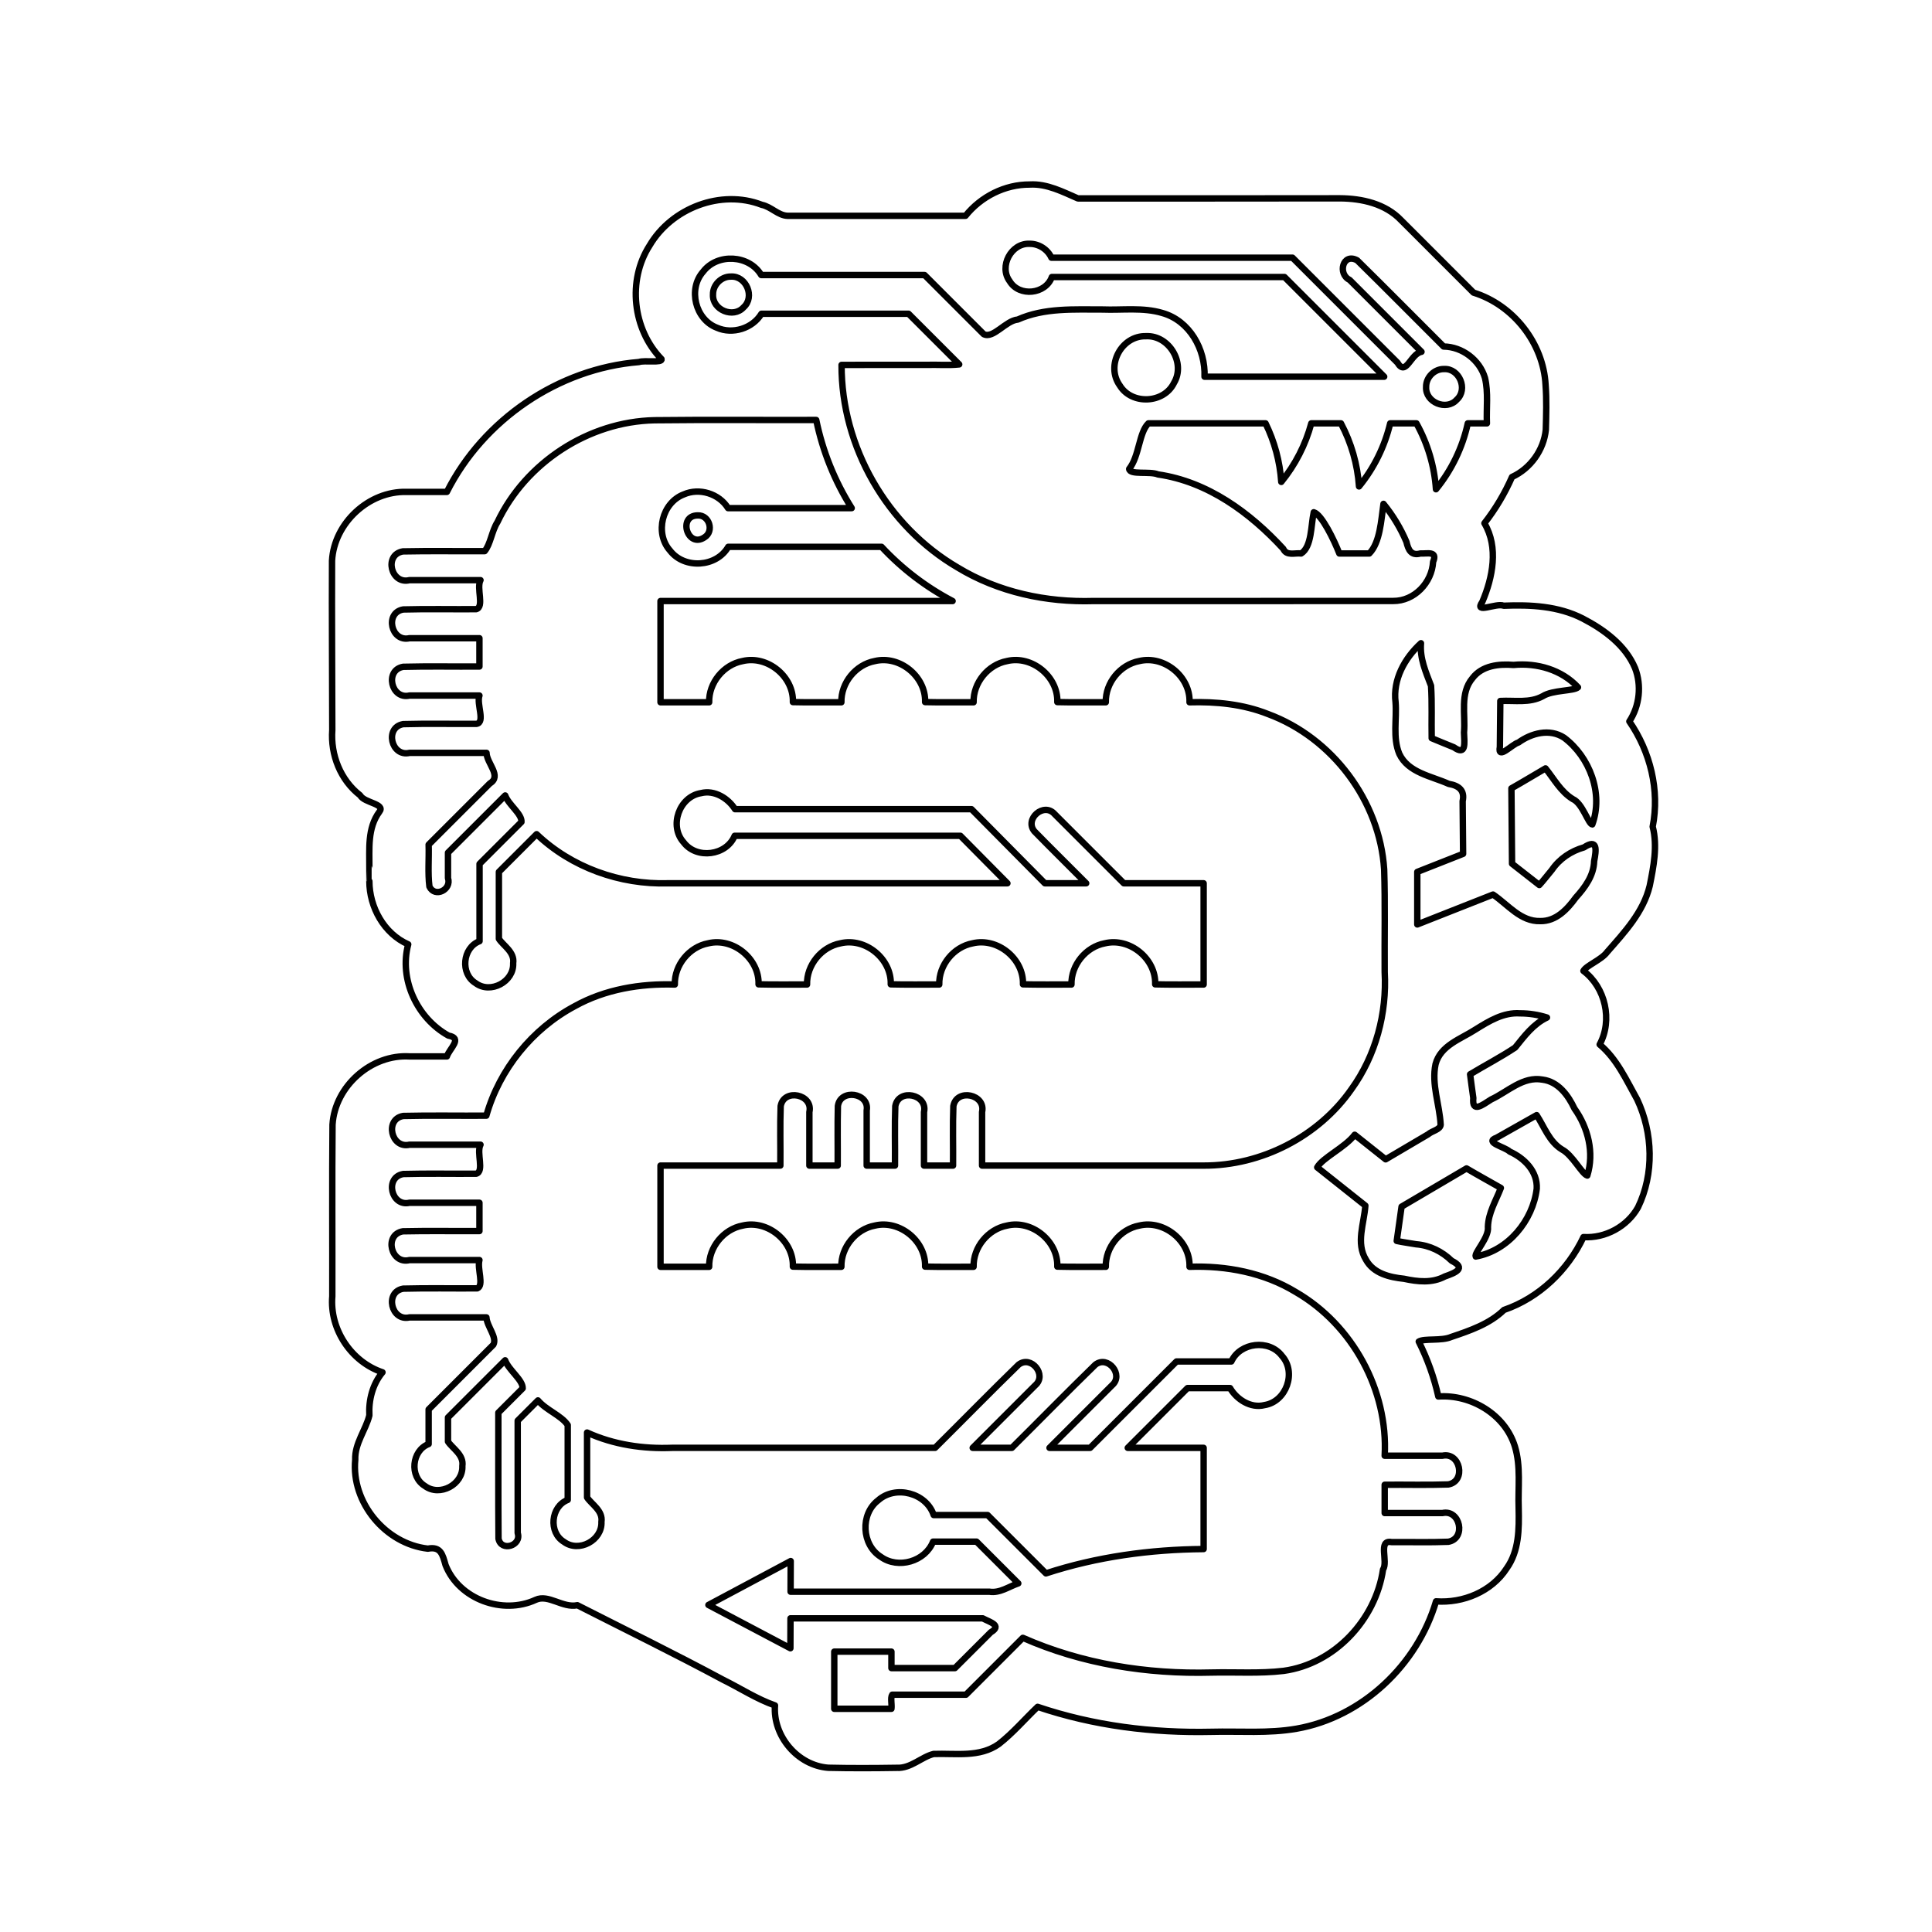 <?xml version="1.0" encoding="UTF-8" standalone="no"?>
<svg
   id="svg8"
   version="1.1"
   viewBox="0 0 160 160"
   height="160mm"
   width="160mm"
   sodipodi:docname="roboszpon-black-simpler.svg"
   inkscape:version="1.1.2 (0a00cf5339, 2022-02-04)"
   xmlns:inkscape="http://www.inkscape.org/namespaces/inkscape"
   xmlns:sodipodi="http://sodipodi.sourceforge.net/DTD/sodipodi-0.dtd"
   xmlns="http://www.w3.org/2000/svg"
   xmlns:svg="http://www.w3.org/2000/svg"
   xmlns:rdf="http://www.w3.org/1999/02/22-rdf-syntax-ns#"
   xmlns:cc="http://creativecommons.org/ns#"
   xmlns:dc="http://purl.org/dc/elements/1.1/">
  <sodipodi:namedview
     pagecolor="#ffffff"
     bordercolor="#666666"
     borderopacity="1"
     objecttolerance="10"
     gridtolerance="10"
     guidetolerance="10"
     inkscape:pageopacity="0"
     inkscape:pageshadow="2"
     inkscape:window-width="1920"
     inkscape:window-height="1022"
     id="namedview820"
     showgrid="false"
     showguides="false"
     inkscape:zoom="1.4142136"
     inkscape:cx="357.79603"
     inkscape:cy="276.8323"
     inkscape:window-x="0"
     inkscape:window-y="28"
     inkscape:window-maximized="1"
     inkscape:current-layer="svg8"
     inkscape:pagecheckerboard="0"
     inkscape:document-units="mm" />
  <defs
     id="defs2">
    <inkscape:path-effect
       effect="simplify"
       id="path-effect2974"
       is_visible="true"
       lpeversion="1"
       steps="1"
       threshold="0"
       smooth_angles="0"
       helper_size="5"
       simplify_individual_paths="false"
       simplify_just_coalesce="false" />
    <inkscape:path-effect
       effect="simplify"
       id="path-effect1807"
       is_visible="true"
       lpeversion="1"
       steps="1"
       threshold="0"
       smooth_angles="0"
       helper_size="5"
       simplify_individual_paths="false"
       simplify_just_coalesce="false" />
  </defs>
  <g
     style="display:inline"
     transform="matrix(-1,0,0,1,164.811,-137)"
     id="layer1">
    <path
       id="path963"
       d="m 300.127,57.668 c -5.413,-0.325 -10.405,2.337 -15.068,4.342 -27.297,-0.002 -54.596,0.015 -81.891,-0.032 -6.88,0.049 -14.213,1.682 -19.113,6.852 -0.13,0.12 -2.102,2.097 -2.916,2.907 -6.565,6.569 -13.133,13.136 -19.699,19.705 -12.453,3.866 -21.84,15.815 -22.525,28.856 -0.351,4.649 -0.197,9.35 -0.073,14.009 0.64,6.312 4.791,12.113 10.561,14.752 2.266,5.148 5.153,10.026 8.623,14.455 -4.466,7.533 -2.587,16.991 0.668,24.607 2.712,3.913 -4.368,0.209 -6.674,1.175 -8.395,-0.343 -17.117,0.093 -24.735,4.011 -6.675,3.462 -13.338,8.343 -16.332,15.471 -2.098,5.422 -1.421,11.814 1.783,16.668 -6.544,9.464 -9.527,21.532 -7.295,32.896 -1.554,6.068 -0.28,12.463 0.932,18.484 1.973,8.216 7.881,14.512 13.283,20.679 1.797,2.468 6.539,4.219 7.428,5.91 -6.892,5.176 -9.174,15.406 -5.072,23.001 -5.42,4.537 -8.341,11.146 -11.729,17.178 -4.927,10.455 -5.339,23.26 -0.253,33.724 3.343,5.971 10.21,9.719 17.042,9.284 4.923,10.4 13.883,19.018 24.842,22.768 4.477,4.379 10.652,6.474 16.473,8.436 3.021,1.34 8.444,0.378 10.161,1.453 -2.724,5.443 -4.8,11.214 -6.116,17.159 -10.225,-0.703 -20.846,5.601 -23.927,15.605 -1.913,6.28 -0.947,12.905 -1.184,19.369 -0.129,6.418 -0.146,13.283 3.748,18.737 4.663,7.259 13.628,10.93 22.078,10.314 5.855,19.849 23.017,36.199 43.576,39.793 8.793,1.538 17.753,0.749 26.631,0.977 18.364,0.417 36.862,-1.903 54.299,-7.801 4.05,3.859 7.707,8.17 12.122,11.613 5.995,4.279 13.506,2.86 20.379,3.111 3.796,0.913 7.133,4.577 11.563,4.331 7.125,0.113 14.266,0.145 21.39,-0.021 9.583,-0.748 17.337,-9.919 16.626,-19.48 5.699,-1.994 10.807,-5.354 16.213,-8.02 15.021,-8.077 30.343,-15.571 45.544,-23.299 4.589,0.976 9.035,-3.528 13.031,-1.682 10.284,4.763 23.944,-0.153 28.159,-10.859 0.939,-3.373 1.535,-5.889 5.545,-5.132 13.255,-1.52 23.971,-14.458 22.68,-27.797 0.191,-5.09 -3.306,-9.327 -4.413,-13.851 0.254,-4.79 -0.992,-9.731 -4.105,-13.464 9.79,-3.269 16.558,-13.472 15.688,-23.768 -0.045,-17.881 0.091,-35.766 -0.069,-53.644 -0.758,-11.999 -12.098,-22.054 -24.114,-21.306 -3.874,0 -7.748,0 -11.622,0 -0.824,-2.508 -5.061,-5.677 -0.493,-6.503 9.796,-5.417 15.504,-17.591 12.573,-28.525 7.576,-3.326 12.136,-11.63 12.141,-19.727 0.005,-0.005 6.2e-4,-2.953 0.002,-4.072 -0.047,-5.989 0.667,-12.493 -3.129,-17.626 -1.997,-2.522 4.717,-2.743 6.001,-5.136 6.184,-4.775 9.28,-12.696 8.717,-20.397 0.008,-17.644 0.169,-35.29 0.08,-52.932 -0.657,-11.762 -11.506,-21.834 -23.304,-21.499 -0.692,-0.006 -2.837,1.3e-4 -4.027,-0.002 -2.853,0 -5.706,0 -8.559,0 -11.394,-22.564 -34.8,-38.561 -60.044,-40.588 -1.714,-0.612 -7.372,0.382 -7.032,-0.921 9.024,-9.262 10.723,-24.601 3.708,-35.512 -6.862,-11.672 -22.289,-17.644 -35.053,-12.693 -2.91,0.589 -5.116,3.332 -8.023,3.428 -18.547,0 -37.095,0 -55.642,0 -4.818,-6 -12.324,-9.821 -20.059,-9.77 z m 0.019,18.52 c 5.781,-0.282 9.695,7.076 6.229,11.712 -2.988,4.947 -11.218,4.079 -13.163,-1.326 -24.236,0 -48.473,0 -72.709,0 -10.383,10.383 -20.767,20.767 -31.15,31.15 18.715,0 37.431,0 56.146,0 -0.326,-8.532 4.637,-17.514 13.203,-19.913 6.068,-1.805 12.464,-0.842 18.697,-1.087 8.901,0.025 18.115,-0.585 26.465,3.142 3.784,0.33 7.647,6.086 10.643,4.565 6.158,-6.159 12.316,-12.318 18.475,-18.477 17.018,0 34.035,0 51.053,0 3.733,-6.335 13.696,-6.9 18.144,-1.071 4.825,5.425 2.478,14.96 -4.306,17.538 -4.89,2.172 -11.138,0.221 -13.902,-4.369 -15.326,0 -30.651,0 -45.977,0 -5.276,5.275 -10.552,10.549 -15.828,15.824 3.262,0.351 6.84,0.05 10.224,0.15 8.835,0.009 17.758,-0.018 26.538,0.014 0.102,25.544 -14.236,50.432 -36.269,63.308 -12.727,7.745 -27.777,10.945 -42.525,10.477 -31.199,-0.01 -62.399,0.02 -93.598,-0.015 -6.638,0.058 -12.101,-5.751 -12.466,-12.23 -1.511,-3.509 1.894,-2.488 3.996,-2.607 2.842,0.771 3.744,-1.099 4.338,-3.635 1.813,-4.27 4.234,-8.281 7.167,-11.875 0.722,5.064 1.065,12.102 4.432,15.51 3.122,0 6.244,0 9.365,0 1.65,-4.226 5.521,-12.241 7.993,-12.886 0.901,4.034 0.59,10.806 3.954,12.886 1.96,-0.258 4.521,0.871 5.575,-1.471 10.395,-11.293 23.615,-20.997 39.157,-23.238 2.56,-1.093 8.856,0.268 8.998,-1.724 -3.181,-3.994 -3.046,-11.41 -6.012,-14.236 -12.203,0 -24.405,0 -36.608,0 -2.797,5.706 -4.482,11.956 -4.912,18.297 -4.369,-5.348 -7.587,-11.629 -9.383,-18.297 -3.089,0 -6.177,0 -9.266,0 -3.23,6.08 -5.184,12.84 -5.648,19.711 -4.678,-5.724 -8.031,-12.519 -9.74,-19.711 -2.733,0 -5.466,0 -8.199,0 -3.516,6.305 -5.623,13.392 -6.109,20.596 -4.87,-5.958 -8.305,-13.077 -9.945,-20.596 -1.99,0 -3.98,0 -5.971,0 0.196,-4.738 -0.504,-9.575 0.609,-14.221 1.635,-5.581 7.098,-9.732 12.917,-9.791 9.015,-8.967 17.935,-18.037 27.01,-26.939 4.51,-2.457 6.193,4.249 2.363,6.119 -7.482,7.493 -14.975,14.976 -22.461,22.465 3.429,0.6 4.835,7.9 7.527,3.379 10.929,-10.929 21.858,-21.858 32.787,-32.787 25.114,0 50.228,0 75.342,0 1.179,-2.606 3.943,-4.369 6.803,-4.342 z m 93.344,10.246 c -4.807,-0.263 -7.552,6.369 -3.969,9.583 3.213,3.583 9.845,0.838 9.583,-3.969 0.065,-3.018 -2.593,-5.678 -5.613,-5.613 z M 263.75,105.064 c -7.21,-0.328 -12.427,8.435 -8.703,14.618 3.127,6.43 13.181,6.917 16.913,0.817 4.512,-6.278 -0.471,-15.664 -8.209,-15.435 z m -93.111,10.264 c -4.805,-0.261 -7.549,6.367 -3.968,9.58 3.213,3.584 9.844,0.838 9.581,-3.969 0.064,-3.017 -2.594,-5.676 -5.613,-5.611 z m 196.217,15.916 c 16.837,0.055 33.734,-0.111 50.531,0.085 20.615,0.415 40.264,13.251 49.091,31.856 1.747,2.727 2.19,6.945 3.989,9.057 8.516,0.05 17.042,-0.101 25.552,0.076 6.026,1.019 3.726,10.43 -2.055,8.988 -7.4,0 -14.8,0 -22.2,0 1.358,2.469 -1.303,8.393 1.372,9.072 7.592,0.058 15.196,-0.116 22.781,0.089 5.906,1.018 3.755,10.302 -1.953,8.983 -7.288,0 -14.576,0 -21.864,0 0,2.948 0,5.896 0,8.844 7.938,0.058 15.887,-0.117 23.817,0.089 5.904,1.018 3.755,10.301 -1.953,8.983 -7.288,0 -14.576,0 -21.864,0 0.973,2.645 -1.934,8.433 0.93,8.844 7.628,0.057 15.267,-0.116 22.887,0.089 5.906,1.018 3.755,10.302 -1.953,8.983 -8.028,0 -16.055,0 -24.083,0 -0.072,3.318 -4.875,7.236 -1.047,9.541 6.38,6.379 12.759,12.758 19.139,19.137 -0.138,4.362 0.291,8.792 -0.242,13.106 -1.726,3.615 -6.994,0.946 -5.805,-2.642 0,-2.652 0,-5.303 0,-7.955 -5.959,-5.959 -11.918,-11.918 -17.877,-17.877 -1.055,2.932 -5.294,5.789 -5.077,8.29 4.364,4.365 8.729,8.73 13.093,13.095 0,8.053 0,16.107 0,24.16 5.32,2.019 6.11,10.154 1.212,13.119 -4.636,3.468 -11.998,-0.448 -11.714,-6.23 -0.53,-3.504 3.127,-5.525 4.457,-7.631 0,-6.972 0,-13.944 0,-20.916 -3.928,-3.928 -7.855,-7.855 -11.783,-11.783 -10.897,10.396 -26.094,15.809 -41.049,15.342 -35.362,0 -70.724,0 -106.086,0 4.896,-4.946 9.793,-9.892 14.689,-14.838 23.516,0 47.031,0 70.547,0 2.572,6.199 11.898,7.44 15.952,2.039 4.623,-5.117 1.384,-14.285 -5.423,-15.371 -4.265,-1.092 -8.543,1.679 -10.645,5.012 -24.633,0 -49.266,0 -73.899,0 -7.641,7.719 -15.283,15.439 -22.924,23.158 -4.305,0 -8.611,0 -12.916,0 5.388,-5.428 10.858,-10.778 16.194,-16.255 3.169,-3.841 -2.993,-9.19 -6.331,-5.368 -7.209,7.208 -14.418,14.415 -21.627,21.623 -8.312,0 -16.625,0 -24.938,0 0,10.545 0,21.09 0,31.635 5.026,-0.038 10.21,0.076 15.139,-0.057 -0.275,-7.988 7.953,-14.695 15.723,-12.82 5.953,1.113 10.595,6.817 10.445,12.876 5.03,-0.038 10.218,0.076 15.15,-0.057 -0.275,-7.988 7.953,-14.695 15.723,-12.82 5.953,1.113 10.595,6.817 10.445,12.876 5.03,-0.038 10.218,0.076 15.15,-0.057 -0.275,-7.987 7.951,-14.694 15.721,-12.82 5.953,1.112 10.597,6.817 10.447,12.877 5.03,-0.038 10.218,0.076 15.15,-0.057 -0.275,-7.987 7.951,-14.694 15.721,-12.82 5.953,1.112 10.597,6.817 10.447,12.877 10.754,-0.342 21.777,1.482 31.293,6.777 13.292,7.095 23.504,19.709 27.612,34.212 8.655,0.058 17.322,-0.117 25.97,0.089 5.904,1.018 3.755,10.301 -1.953,8.983 -7.4,0 -14.8,0 -22.2,0 1.352,2.475 -1.294,8.384 1.372,9.072 7.592,0.058 15.196,-0.117 22.781,0.089 5.904,1.018 3.755,10.301 -1.953,8.983 -7.288,0 -14.576,0 -21.864,0 0,2.948 0,5.896 0,8.844 7.972,0.051 15.953,-0.102 23.92,0.076 6.026,1.019 3.726,10.43 -2.055,8.988 -7.288,0 -14.576,0 -21.864,0 0.766,2.719 -1.535,7.945 0.685,8.844 7.71,0.057 15.43,-0.116 23.133,0.089 5.906,1.018 3.755,10.302 -1.953,8.983 -8.016,0 -16.032,0 -24.048,0 -0.182,2.88 -3.413,6.173 -2.17,8.534 6.742,6.742 13.484,13.484 20.226,20.226 0,3.605 0,7.211 0,10.816 5.295,2.04 6.063,10.146 1.179,13.103 -4.636,3.468 -11.998,-0.448 -11.714,-6.23 -0.532,-3.519 3.146,-5.541 4.488,-7.644 0,-2.512 0,-5.023 0,-7.535 -5.954,-5.954 -11.908,-11.908 -17.861,-17.861 -1.148,3.114 -5.558,6.119 -5.482,8.76 2.535,2.534 5.07,5.069 7.605,7.603 -0.032,13.127 0.064,26.257 -0.048,39.381 -0.806,4.187 -7.293,2.205 -5.997,-1.767 0,-11.704 0,-23.408 0,-35.112 -2.111,-2.111 -4.223,-4.221 -6.334,-6.332 -2.571,3.063 -7.325,4.716 -9.301,7.699 0,7.798 0,15.596 0,23.395 5.296,2.038 6.066,10.147 1.18,13.104 -4.636,3.467 -11.996,-0.447 -11.713,-6.229 -0.532,-3.519 3.146,-5.541 4.488,-7.644 0,-6.76 0,-13.521 0,-20.281 -8.32,3.805 -17.574,5.148 -26.571,4.779 -27.395,0 -54.79,0 -82.185,0 -8.713,-8.647 -17.3,-17.431 -26.093,-25.991 -3.945,-3.045 -8.955,3.208 -5.245,6.413 6.527,6.526 13.053,13.052 19.58,19.578 -4.081,0 -8.161,0 -12.242,0 -8.713,-8.647 -17.299,-17.431 -26.091,-25.991 -3.946,-3.046 -8.957,3.207 -5.247,6.413 6.526,6.526 13.052,13.052 19.578,19.578 -4.232,0 -8.465,0 -12.697,0 -8.999,-8.999 -17.997,-17.997 -26.996,-26.996 -5.714,0 -11.427,0 -17.141,0 -2.738,-5.979 -11.831,-7.03 -15.81,-1.741 -4.622,5.117 -1.384,14.283 5.422,15.37 4.383,1.125 8.768,-1.817 10.791,-5.31 4.433,0 8.865,0 13.298,0 6.226,6.226 12.452,12.452 18.678,18.678 -7.904,0 -15.807,0 -23.711,0 0,10.542 0,21.085 0,31.627 16.674,0.125 33.409,2.406 49.283,7.605 6.079,-6.077 12.159,-12.155 18.238,-18.232 5.613,0 11.225,0 16.838,0 2.307,-6.925 11.923,-9.432 17.347,-4.612 5.656,4.318 5.192,13.932 -0.851,17.688 -5.389,3.887 -13.855,1.445 -16.299,-4.764 -4.532,0 -9.064,0 -13.596,0 -4.346,4.347 -8.691,8.694 -13.037,13.041 2.996,1.011 5.732,3.112 9.022,2.607 20.712,0 41.424,0 62.136,0 -0.011,-3.193 -0.022,-6.385 -0.033,-9.578 8.572,4.574 17.143,9.147 25.715,13.721 -8.54,4.51 -17.079,9.02 -25.619,13.529 -0.011,-3.117 -0.022,-6.234 -0.033,-9.352 -20.021,0 -40.043,0 -60.064,0 -2.384,1.25 -6.114,2.214 -2.523,4.366 3.73,3.729 7.461,7.458 11.191,11.186 6.618,0 13.237,0 19.855,0 0,-1.714 0,-3.428 0,-5.143 5.954,0 11.908,0 17.861,0 0,5.954 0,11.908 0,17.861 -5.954,0 -11.908,0 -17.861,0 -0.194,-1.361 0.375,-3.485 -0.259,-4.406 -7.681,0 -15.362,0 -23.044,0 -5.923,-5.923 -11.845,-11.845 -17.768,-17.768 -18.481,8.164 -38.832,11.387 -58.956,10.844 -7.51,-0.18 -15.064,0.367 -22.536,-0.521 -15.915,-2.184 -28.755,-15.968 -31.07,-31.662 -1.672,-2.504 1.701,-9.369 -2.649,-8.587 -5.913,-0.038 -11.841,0.135 -17.744,-0.095 -5.661,-0.985 -3.734,-10.212 1.845,-8.974 6.008,0 12.017,0 18.025,0 0.001,-2.948 0.003,-5.896 0.004,-8.844 -6.623,-0.062 -13.261,0.127 -19.874,-0.098 -5.661,-0.985 -3.734,-10.212 1.845,-8.974 6.01,0 12.021,0 18.031,0 -1.117,-20.461 10.048,-40.9 27.77,-51.148 9.937,-6.059 21.727,-8.297 33.221,-7.897 -0.316,-8.008 7.931,-14.758 15.721,-12.876 5.953,1.113 10.595,6.817 10.445,12.876 5.03,-0.038 10.218,0.076 15.15,-0.057 -0.275,-7.987 7.951,-14.694 15.721,-12.82 5.953,1.112 10.597,6.817 10.447,12.877 5.03,-0.038 10.218,0.076 15.15,-0.057 -0.275,-7.987 7.951,-14.694 15.721,-12.82 5.953,1.112 10.597,6.817 10.447,12.877 5.03,-0.038 10.218,0.076 15.15,-0.057 -0.275,-7.987 7.951,-14.694 15.721,-12.82 5.953,1.112 10.597,6.817 10.447,12.877 5.068,0 10.137,0 15.205,0 0,-10.545 0,-21.09 0,-31.635 -12.484,0 -24.969,0 -37.453,0 -0.062,-6.189 0.126,-12.392 -0.098,-18.571 -0.985,-5.661 -10.212,-3.734 -8.974,1.845 0,5.576 0,11.151 0,16.727 -2.949,0 -5.897,0 -8.846,0 -0.043,-6.197 0.086,-12.403 -0.067,-18.595 -0.722,-5.523 -9.942,-4.169 -8.996,1.35 0,5.748 0,11.497 0,17.245 -2.948,0 -5.896,0 -8.844,0 -0.063,-6.188 0.128,-12.392 -0.099,-18.57 -0.989,-5.654 -10.205,-3.731 -8.973,1.843 0,5.576 0,11.151 0,16.727 -3.024,0 -6.048,0 -9.072,0 -0.063,-6.188 0.128,-12.392 -0.099,-18.57 -0.989,-5.654 -10.205,-3.731 -8.973,1.843 0,5.576 0,11.151 0,16.727 -23.081,0 -46.163,0 -69.244,0 -18.021,0.054 -35.85,-9.054 -46.197,-23.884 -7.61,-10.528 -11.106,-23.708 -10.381,-36.625 0.083,-10.686 -0.181,-21.38 0.165,-32.059 1.381,-21.415 16.199,-41.131 36.311,-48.551 7.78,-3.09 16.208,-3.907 24.514,-3.675 -0.315,-8.007 7.932,-14.756 15.721,-12.875 5.952,1.113 10.595,6.816 10.445,12.875 5.03,-0.038 10.218,0.076 15.15,-0.057 -0.274,-7.986 7.952,-14.692 15.721,-12.818 5.953,1.112 10.596,6.815 10.447,12.875 5.03,-0.038 10.218,0.076 15.15,-0.057 -0.274,-7.986 7.952,-14.692 15.721,-12.818 5.953,1.112 10.596,6.815 10.447,12.875 5.03,-0.038 10.218,0.076 15.15,-0.057 -0.274,-7.986 7.952,-14.692 15.721,-12.818 5.953,1.112 10.596,6.815 10.447,12.875 5.068,0 10.137,0 15.205,0 0,-10.545 0,-21.09 0,-31.635 -30.428,0 -60.855,0 -91.283,0 8.286,-4.339 15.827,-10.094 22.199,-16.941 15.971,0 31.943,0 47.914,0 3.696,6.408 13.736,7.02 18.208,1.157 4.825,-5.425 2.478,-14.96 -4.306,-17.538 -4.855,-2.157 -11.051,-0.246 -13.838,4.283 -12.882,0 -25.764,0 -38.646,0 5.312,-8.415 9.087,-17.794 11.088,-27.541 z m 36.99,29.828 c 6.412,-0.012 3.243,10.449 -2.092,6.847 -3.056,-1.892 -1.503,-6.987 2.092,-6.847 z m -225.984,39.945 c 5.094,4.643 8.826,11.375 7.936,18.455 -0.42,5.338 0.939,11.024 -1.164,16.098 -2.799,5.958 -10.029,6.948 -15.442,9.402 -3.306,0.546 -5.067,2.144 -4.357,5.406 -0.048,5.486 -0.096,10.971 -0.144,16.457 4.773,1.883 9.546,3.766 14.318,5.648 0,5.472 0,10.944 0,16.416 -7.891,-3.113 -15.781,-6.227 -23.672,-9.34 -4.654,3.136 -8.624,8.486 -14.761,8.291 -4.901,0.097 -8.43,-3.665 -11.081,-7.322 -2.907,-3.218 -5.616,-6.876 -5.756,-11.412 -0.66,-3.466 -1.181,-7.178 3.169,-4.305 4.061,1.152 7.64,3.551 10.026,7.037 1.318,1.556 2.601,3.279 3.94,4.733 2.84,-2.22 5.681,-4.44 8.521,-6.66 0.066,-7.852 0.132,-15.704 0.197,-23.557 -3.582,-2.022 -7.097,-4.165 -10.652,-6.234 -2.687,3.342 -4.776,7.294 -8.538,9.594 -3.054,1.318 -4.852,7.843 -6.088,7.916 -3.514,-9.66 0.803,-21.09 8.828,-27.111 4.521,-2.941 10.189,-1.427 14.263,1.521 1.934,0.478 6.597,5.66 5.793,1.365 -0.045,-4.784 -0.091,-9.567 -0.137,-14.351 -4.449,-0.242 -9.161,0.748 -13.26,-1.493 -3.112,-1.99 -9.75,-1.562 -11.012,-2.781 5.083,-5.498 12.819,-7.691 20.135,-6.988 4.57,-0.378 9.829,0.178 12.819,4.114 4.032,4.742 2.156,11.349 2.667,16.995 -0.132,3.334 -0.759,7.403 3.176,4.622 2.298,-0.949 4.66,-1.872 6.92,-2.839 0.104,-5.457 -0.142,-10.94 0.203,-16.38 1.652,-4.314 3.533,-8.535 3.151,-13.3 z M 146.904,316.684 c 5.214,-0.36 9.725,2.437 13.967,5.078 4.57,2.964 10.897,4.926 12.434,10.82 1.316,6.297 -1.26,12.616 -1.6,18.913 0.116,1.534 2.729,1.932 3.903,2.984 4.429,2.609 8.859,5.218 13.288,7.827 3.224,-2.561 6.448,-5.122 9.672,-7.684 2.972,3.947 10.06,7.177 11.718,10.191 -5.016,3.985 -10.032,7.971 -15.048,11.956 0.389,5.599 3.039,11.712 -0.199,16.929 -2.368,4.293 -7.39,5.467 -11.882,5.935 -4.24,0.909 -8.762,1.426 -12.76,-0.721 -3.331,-1.162 -6.806,-2.566 -2.144,-4.897 3.028,-2.941 6.895,-4.841 11.108,-5.164 2.007,-0.364 4.139,-0.612 6.07,-1.046 -0.503,-3.57 -1.005,-7.139 -1.508,-10.709 -6.768,-3.983 -13.535,-7.966 -20.303,-11.949 -3.541,2.092 -7.155,4.063 -10.725,6.107 1.551,3.998 3.929,7.783 4.039,12.192 -0.385,3.303 4.366,8.123 3.811,9.23 -10.122,-1.787 -17.863,-11.24 -19.065,-21.2 -0.286,-5.386 3.858,-9.538 8.449,-11.592 1.381,-1.436 8.2,-2.883 4.078,-4.335 -4.165,-2.352 -8.331,-4.705 -12.496,-7.057 -2.433,3.732 -3.931,8.308 -7.922,10.737 -3.28,1.7 -6.228,7.663 -7.914,8.147 -2.22,-7.15 -0.251,-14.947 4.015,-20.932 1.957,-4.147 5.068,-8.423 9.971,-9.045 6.123,-1.121 10.906,3.808 16.052,6.188 2.821,1.781 6.031,4.359 5.591,-0.439 0.327,-2.465 0.707,-4.969 1.002,-7.411 -4.674,-2.819 -9.545,-5.347 -14.084,-8.365 -2.869,-3.554 -5.679,-7.367 -9.942,-9.381 2.716,-0.869 5.57,-1.307 8.422,-1.305 z"
       style="color:#000000;font-style:normal;font-variant:normal;font-weight:normal;font-stretch:normal;font-size:medium;line-height:normal;font-family:sans-serif;font-variant-ligatures:normal;font-variant-position:normal;font-variant-caps:normal;font-variant-numeric:normal;font-variant-alternates:normal;font-feature-settings:normal;text-indent:0;text-align:start;text-decoration:none;text-decoration-line:none;text-decoration-style:solid;text-decoration-color:#000000;letter-spacing:normal;word-spacing:normal;text-transform:none;writing-mode:lr-tb;direction:ltr;text-orientation:mixed;dominant-baseline:auto;baseline-shift:baseline;text-anchor:start;white-space:normal;shape-padding:0;clip-rule:nonzero;display:inline;overflow:visible;visibility:visible;opacity:1;isolation:auto;mix-blend-mode:normal;color-interpolation:sRGB;color-interpolation-filters:linearRGB;solid-color:#000000;solid-opacity:1;vector-effect:none;fill:none;fill-opacity:1;fill-rule:nonzero;stroke:#000000;stroke-width:2;stroke-linecap:round;stroke-linejoin:round;stroke-miterlimit:4;stroke-dasharray:none;stroke-dashoffset:0;stroke-opacity:1;color-rendering:auto;image-rendering:auto;shape-rendering:auto;text-rendering:auto;enable-background:accumulate"
       inkscape:connector-curvature="0"
       transform="matrix(0.265,0,0,0.265,0,137)"
       sodipodi:nodetypes="ccsscccccccsccccccccccssssccccscccccsscccccccccscccssssccccccscccscccccssccsscccsscccsscsccccccccccccccccssccsccsccccccsccccccccccccccccscccccccccccccccccccccccsccccccccccsscccccccccccccccccccccsccccccsccccsccccccscccccccccccccccccsccccccccccccccccccccsccccsccccsccccsccccsccsccccccscccccsccccccsccccccscccccccccccccscccccccccccccccccccccsccccccccccccccccccccccccccccccccccsccccccccccccccsccccsccccsccccsccccccccccccccccccccccccccccccsccccsccccsccccccccccccccccccccccccsccccccccccccccccccccccccccccccccccccccsssccccccccccccccscccccccccccccscccccccccccss"
       inkscape:path-effect="#path-effect2974"
       inkscape:original-d="m 300.12695,57.667969 c -5.1725,0.0038 -10.11654,1.586937 -14.29101,4.341797 h -67.83399 c -6.44567,0 -14.34639,-0.372165 -20.14843,0.351562 -5.1936,0.647831 -10.13743,2.698342 -13.79883,6.46875 l 0.20117,-0.205078 -4.31836,4.310547 -0.0117,0.01563 -18.48633,18.490234 c -12.26412,3.954822 -21.40937,15.028169 -22.45898,28.244139 v 0.002 c -0.065,0.81959 -0.24913,1.60734 -0.25,2.44141 v 0.0176 0.0156 0.44531 0.008 c -0.008,0.34734 -0.008,0.69154 0,1.03907 v 8.65233 c 0.009,7.18057 4.16807,13.70875 10.67187,16.75195 2.26402,5.13975 5.13357,9.99875 8.62305,14.45508 -1.71051,2.86065 -2.61739,6.12984 -2.625,9.46289 0,5.87868 1.45704,11.87167 4.29102,17.15821 -2.15403,-0.50899 -4.3671,-0.84007 -6.65821,-0.83985 h -0.0254 c -2.62311,0.004 -5.34296,-0.016 -8.12109,-0.0273 h -0.004 c -8.34016,-0.034 -20.47022,2.77107 -30.34179,13.6543 -5.64192,6.22886 -6.38282,15.47567 -1.80469,22.52343 -6.58362,9.56859 -9.51196,21.49943 -7.29492,32.89649 -0.61398,2.09325 -0.85333,4.27857 -0.70703,6.45508 0.30181,4.33421 0.58501,7.88777 1.63867,12.02929 1.05365,4.14153 3.46928,8.93516 6.04492,12.08009 0.0215,0.0265 0.0429,0.0521 0.0645,0.0781 1.67655,2.02425 3.5247,4.35189 5.60742,6.82226 l 0.0293,0.0352 c 2.61791,3.08923 5.86784,5.46188 9.4043,7.24023 -4.74684,3.48495 -7.55362,9.01947 -7.56055,14.9082 v 0.002 c 0.007,2.93049 0.70909,5.8175 2.04883,8.42383 -2.34226,2.05542 -4.47131,4.39724 -6.09766,7.21484 l -0.0117,0.0234 c -1.31187,2.27965 -2.68822,4.625 -4.08398,7.01952 l -0.002,0.002 c -4.19867,7.2074 -7.83686,19.11344 -3.34766,33.10352 2.57426,7.99952 10.21157,13.26344 18.60352,12.82225 4.99484,10.48725 13.86241,18.98904 24.84179,22.76758 1.50571,1.57833 3.27839,2.87822 5.23633,3.83984 3.90438,1.90564 7.1228,3.43747 11.23633,4.59571 3.17445,0.89386 6.95768,1.1047 10.42383,0.93164 -2.82556,5.54562 -5.00101,11.46244 -6.37891,17.67969 h -1.96094 c -6.15523,-0.0265 -13.14445,2.92837 -17.31445,7.60546 -4.17,4.67713 -5.83594,10.19329 -5.83594,15.45118 v 17.91601 c 0,5.25793 1.66456,10.77363 5.83594,15.45117 4.17138,4.67751 11.1651,7.63032 17.32031,7.60352 0.36662,4e-5 2.07755,-0.003 2.66992,-0.002 6.79607,22.37378 27.1136,40.73047 53.88477,40.73047 l 21.17383,0.0508 c 19.65404,0.0476 36.12738,-3.36717 49.44726,-7.8125 l 9.30078,9.30078 c 3.47339,3.47285 8.18398,5.42383 13.09571,5.42383 h 11.34375 c 3.33957,2.83721 7.57693,4.39846 11.95898,4.40625 h 17.86133 c 10.22758,-10e-4 18.5184,-8.29195 18.51953,-18.51954 v -1.05664 c 1.33191,-0.35111 2.62044,-0.84959 3.8418,-1.48632 l 25.61914,-13.5293 32.29687,-16.30274 c 3.9574,-5.6e-4 7.69303,-1.00583 11.08399,-2.65234 3.42315,1.92518 7.07479,2.77149 10.5918,2.77148 4.92839,0 10.13817,-1.55937 14.58203,-5.60546 3.30054,-3.00514 5.61777,-7.55913 6.52539,-12.04297 0.23093,0.008 0.4476,0.0703 0.67968,0.0703 14.15778,-0.002 26.031,-11.87739 26.0293,-26.03516 v -0.0117 c -0.003,-5.27003 -1.64368,-10.29949 -4.49023,-14.51953 v -3.1582 c -0.008,-4.22207 -1.45466,-8.31534 -4.10547,-11.60156 8.99981,-3.15999 15.6875,-11.75758 15.6875,-21.69531 v -53.9668 c 0,-12.54648 -10.60008,-23.10559 -23.14649,-23.05664 h -12.6582 c -0.92451,-1.79758 -1.95782,-3.52298 -3.01953,-5.23242 9.23989,-4.03711 15.85867,-13.31891 15.85742,-23.88477 v -0.008 c -0.001,-2.01918 -0.30423,-3.98348 -0.75781,-5.90235 1.76084,-0.84778 3.48777,-1.87911 5.09766,-3.33007 4.41902,-3.98283 7.14467,-10.71442 7.04296,-16.39649 l 0.002,0.33203 v -11.75976 c -0.008,-4.1932 -1.43635,-8.25993 -4.05469,-11.53516 8.97441,-3.17458 15.63672,-11.7584 15.63672,-21.67773 l 0.14062,-53.75 c 0.12322,-12.70481 -10.66025,-23.43658 -23.35742,-23.27149 l 0.1426,-0.002 h -0.18555 c -0.008,1.1e-4 -0.0159,-0.002 -0.0234,-0.002 -0.0265,6e-4 -0.0497,9e-4 -0.0742,0.002 h -12.44532 c -12.18527,-23.69938 -36.50499,-40.07875 -64.62109,-40.85352 -0.70692,-0.0892 -1.41838,-0.13735 -2.13086,-0.14453 h -0.81055 c 5.2585,-5.39244 8.55924,-12.70163 8.5586,-20.679685 -9.5e-4,-16.226835 -13.554,-29.778591 -29.78125,-29.777344 h -0.0215 c -5.93419,0.0076 -11.53118,1.969393 -16.34179,5.167969 h -56.9375 c -4.7907,-5.900077 -12.00901,-9.76642 -20.03711,-9.767578 h -0.0215 z m 0.0195,18.519531 c 4.14837,5.86e-4 7.51113,3.363354 7.51172,7.511719 4.9e-4,4.149128 -3.36259,7.513086 -7.51172,7.513672 -3.03619,-0.0031 -5.77206,-1.83344 -6.93359,-4.638672 H 220.50391 L 189.35352,117.72461 H 245.5 c 0,-13.26335 8.55775,-21.000001 20.5,-21.000001 h 21.75 c 9.42739,0.01155 18.46573,3.103085 25.8418,8.623051 l 19.39062,-19.392582 h 51.05274 c 2.06924,-3.216883 5.63014,-5.163208 9.45507,-5.167969 6.2188,-4.78e-4 11.26025,5.04097 11.25977,11.259766 4.8e-4,6.218795 -5.04097,11.260245 -11.25977,11.259765 -3.86457,-0.001 -7.45834,-1.9849 -9.51953,-5.253906 h -45.97656 l -15.82812,15.824216 c 0.0386,0.0512 0.0806,0.099 0.11914,0.15039 h 36.64257 0.0137 l -0.0137,0.0137 c -0.25018,40.02278 -32.20715,72.6297 -72.21679,73.68554 l -0.0996,0.0996 h -99.37695 c -7.50011,0 -13.31446,-5.1556 -13.31446,-14.85156 h 7.10547 c 1.88094,-5.6226 4.76868,-10.88128 8.54492,-15.50977 0.36587,5.35476 1.61285,10.58866 3.6543,15.50977 h 10.14258 c 1.87193,-4.96856 4.53963,-9.62352 7.92383,-13.77149 0.32322,4.73053 1.34933,9.36113 2.98632,13.77149 h 5.23828 c 14.66239,-15.90335 28.71709,-25.11228 50.01172,-25.54883 -2.62752,-4.69313 -4.47692,-9.79958 -5.45898,-15.12109 h -37.64453 c -2.79518,5.7087 -4.47629,11.91837 -4.91211,18.29687 -4.39386,-5.3855 -7.58129,-11.6244 -9.38281,-18.29687 h -9.26563 c -3.23122,6.09172 -5.1762,12.79956 -5.64844,19.71093 -4.70273,-5.76403 -8.0222,-12.50633 -9.74023,-19.71093 h -8.19922 c -3.51905,6.3213 -5.61436,13.35079 -6.10937,20.5957 -4.89484,-5.99953 -8.29419,-13.05828 -9.94532,-20.5957 H 157.25 v -8.66211 c -0.0588,-0.34058 -0.0588,-0.68872 0,-1.0293 v -0.45312 -0.0137 c 0.008,-7.54156 6.03017,-13.66099 13.52539,-13.85351 l 22.24609,-22.250001 4.31836,-4.310547 c 0.54835,-0.564673 1.29526,-0.893285 2.08204,-0.916016 2.75243,-0.07462 4.16424,3.268682 2.1914,5.189453 l -4.31055,4.31836 -19.61523,19.613281 c 2.28734,1.22982 4.20857,3.08838 5.51172,5.39453 l 34.80273,-34.802733 h 75.3418 c 1.2318,-2.645711 3.88432,-4.338669 6.80273,-4.341797 z m 93.34375,10.246094 c -3.10032,-4.66e-4 -5.61375,2.512959 -5.61328,5.613281 -4.7e-4,3.100322 2.51296,5.613747 5.61328,5.613281 3.10033,4.72e-4 5.61376,-2.512955 5.61329,-5.613281 4.7e-4,-3.100326 -2.51296,-5.613753 -5.61329,-5.613281 z M 263.75,105.06445 c -5.46728,5.8e-4 -9.89893,4.43311 -9.89844,9.90039 5.8e-4,5.46652 4.43192,9.89786 9.89844,9.89844 5.46728,4.9e-4 9.89981,-4.43116 9.90039,-9.89844 4.9e-4,-5.46804 -4.43235,-9.90088 -9.90039,-9.90039 z m -93.11133,10.26367 c -3.0988,6.1e-4 -5.61072,2.51253 -5.61133,5.61133 -4.7e-4,3.09956 2.51177,5.61267 5.61133,5.61328 3.10032,4.7e-4 5.61375,-2.51296 5.61328,-5.61328 -6.1e-4,-3.09956 -2.51372,-5.6118 -5.61328,-5.61133 z m 196.2168,15.91602 h 48.66601 l 0.0566,0.0566 c 25.82009,6.2e-4 47.58403,17.30355 54.3711,40.94141 H 495 c 0.0293,-0.002 0.0586,-0.003 0.0879,-0.004 2.55035,-0.0407 4.6328,2.02872 4.60808,4.57927 -0.0247,2.55055 -2.1469,4.57924 -4.69598,4.48909 h -23.23633 c 0.24984,2.15803 0.3926,4.34919 0.39258,6.57422 -0.0138,0.4351 -0.0327,0.87003 -0.0566,1.30469 v 1.19336 H 495 c 2.51262,-0.0105 4.55507,2.02349 4.55507,4.53613 0,2.51264 -2.04245,4.5466 -4.55507,4.53613 h -22.90039 v 8.84375 H 495 c 2.51214,-0.01 4.55383,2.02398 4.55383,4.53613 0,2.51216 -2.04169,4.54592 -4.55383,4.53614 h -22.90039 v 0.94336 c 0.0224,0.36374 0.0413,0.72769 0.0566,1.09179 3e-5,2.30583 -0.15389,4.575 -0.42187,6.8086 H 495 c 2.51262,-0.0105 4.55507,2.02349 4.55507,4.53613 0,2.51264 -2.04245,4.5466 -4.55507,4.53613 h -25.11914 c -0.77557,2.6562 -1.73988,5.23011 -2.87891,7.70899 l 20.97071,20.96875 v 11.75976 c 0.0735,4.10406 -6.12035,4.10406 -6.04688,0 v -9.25 l -17.87695,-17.87695 c -1.65546,2.74301 -3.54493,5.32688 -5.62695,7.74023 l 13.64257,13.64454 v 24.16015 c 2.74506,1.19057 4.52194,3.89655 4.52344,6.88867 5e-4,4.14913 -3.36259,7.51309 -7.51172,7.51368 -4.14989,4.9e-4 -7.51417,-3.36379 -7.51367,-7.51368 0.004,-2.96364 1.74961,-5.64808 4.45703,-6.85351 v -21.69336 l -11.7832,-11.7832 c -10.11573,9.47401 -23.70523,15.28479 -38.65821,15.28515 h -0.002 l -0.0566,0.0566 H 307.10156 L 321.79102,261.201 h 70.54687 c 1.55867,3.35018 4.91632,5.49469 8.61133,5.5 5.2537,4.9e-4 9.51308,-4.25802 9.51367,-9.51172 4.9e-4,-5.25446 -4.25921,-9.51416 -9.51367,-9.51367 -3.57701,0.005 -6.84896,2.01583 -8.46875,5.20508 h -74.1582 l -22.92383,23.1582 h -12.91602 l 15.73828,-15.73828 c 2.72102,-2.64289 0.77208,-7.2505 -3.01953,-7.13867 -1.07846,0.0317 -2.10238,0.48129 -2.85547,1.25391 l -21.62695,21.62304 h -24.9375 v 31.63477 h 15.14063 c -7.1e-4,-0.0189 -10e-4,-0.0377 -0.002,-0.0566 -5.1e-4,-7.22738 5.85856,-13.08645 13.08594,-13.08594 7.22661,5.8e-4 13.08449,5.85933 13.08398,13.08594 -6.3e-4,0.0189 -0.001,0.0377 -0.002,0.0566 h 15.15234 c -7.1e-4,-0.0189 -10e-4,-0.0377 -0.002,-0.0566 -5.1e-4,-7.22738 5.85856,-13.08645 13.08594,-13.08594 7.22661,5.8e-4 13.08449,5.85933 13.08398,13.08594 -6.3e-4,0.0189 -10e-4,0.0377 -0.002,0.0566 h 15.15234 c -7.1e-4,-0.0189 -0.001,-0.0377 -0.002,-0.0566 -5.1e-4,-7.22661 5.85737,-13.08536 13.08398,-13.08594 7.22738,-5.1e-4 13.08645,5.85856 13.08594,13.08594 -6.3e-4,0.0189 -10e-4,0.0377 -0.002,0.0566 h 15.15234 c -7.1e-4,-0.0189 -0.001,-0.0377 -0.002,-0.0566 -5.1e-4,-7.22661 5.85737,-13.08536 13.08398,-13.08594 7.22738,-5.1e-4 13.08645,5.85856 13.08594,13.08594 -6.3e-4,0.0189 -10e-4,0.0377 -0.002,0.0566 h 4.47656 l 0.0566,0.0566 h 0.002 c 25.81661,6.2e-4 47.57896,17.29867 54.36915,40.93164 H 495 c 2.51214,-0.01 4.55383,2.02398 4.55383,4.53614 0,2.51215 -2.04169,4.54591 -4.55383,4.53613 h -23.23633 c 0.25,2.15864 0.3926,4.35041 0.39258,6.57617 -0.014,0.42858 -0.0329,0.85699 -0.0566,1.28515 v 1.21094 H 495 c 2.51214,-0.01 4.55383,2.02398 4.55383,4.53614 0,2.51215 -2.04169,4.54591 -4.55383,4.53613 h -22.90039 v 8.84375 H 495 c 0.0293,-0.002 0.0586,-0.003 0.0879,-0.004 2.55035,-0.0407 4.6328,2.02872 4.60808,4.57927 -0.0247,2.55055 -2.1469,4.57924 -4.69598,4.48909 h -22.90039 v 1.06641 c 0.0224,0.36374 0.0412,0.72769 0.0566,1.09179 -5e-5,2.26364 -0.14967,4.49139 -0.4082,6.68555 H 495 c 2.51262,-0.0105 4.55507,2.02349 4.55507,4.53613 0,2.51264 -2.04245,4.5466 -4.55507,4.53613 h -25.08398 c -0.77847,2.68848 -1.75191,5.29334 -2.90235,7.80079 l 20.95899,20.95898 V 451.279 c 2.72687,1.19834 4.48829,3.89448 4.49023,6.87304 5e-4,4.14913 -3.36259,7.51309 -7.51172,7.51368 -4.14989,4.9e-4 -7.51417,-3.36379 -7.51367,-7.51368 0.004,-2.97597 1.76412,-5.66911 4.48828,-6.86718 v -8.3125 l -17.86133,-17.86133 c -1.76174,2.92245 -3.78728,5.66417 -6.03125,8.21094 l 8.1543,8.15234 V 480.125 c 0.12943,4.15736 -6.17435,4.15736 -6.04492,0 v -36.14844 l -6.33399,-6.33203 c -2.84708,2.61165 -5.96333,4.93177 -9.30078,6.92188 v 24.17187 c 2.72829,1.19803 4.49068,3.89526 4.49219,6.875 -5.9e-4,4.14837 -3.36335,7.51113 -7.51172,7.51172 -4.14913,4.9e-4 -7.51308,-3.36259 -7.51367,-7.51172 0.004,-2.97598 1.76411,-5.66912 4.48828,-6.86719 V 447.6875 c -6.99869,3.10012 -14.7375,4.83574 -22.88477,4.83594 l -0.0508,-0.002 v -0.0625 l -0.008,0.008 h -85.8125 l -25.45508,-25.45313 c -0.78245,-0.80705 -1.85834,-1.26291 -2.98242,-1.26367 -3.73307,-10e-4 -5.57661,4.53605 -2.90039,7.13867 l 19.58008,19.57813 H 305.70682 L 280.2537,427.01381 c -0.78245,-0.80706 -1.85834,-1.26291 -2.98243,-1.26367 -3.73401,-0.003 -5.57924,4.53539 -2.90234,7.13867 l 19.57813,19.57813 H 281.25 l -26.99609,-26.9961 h -17.14063 c -1.62065,-3.18912 -4.89342,-5.19941 -8.4707,-5.20312 -5.25294,5.9e-4 -9.51113,4.25878 -9.51172,9.51172 -4.9e-4,5.2537 4.25802,9.51308 9.51172,9.51367 3.69732,-0.005 7.05711,-2.15093 8.61523,-5.50391 h 13.55664 l 18.67774,18.67774 h -23.71094 v 31.62695 c 20.76738,0.17297 36.85084,3.54937 49.2832,7.60547 l 18.23828,-18.23242 h 16.83789 c 1.62484,-4.28966 5.73128,-7.12912 10.31836,-7.13477 6.10222,-2.8e-4 11.04911,4.94661 11.04883,11.04883 2.8e-4,6.10222 -4.94661,11.04911 -11.04883,11.04883 -4.39638,-0.006 -8.37106,-2.61733 -10.12109,-6.65039 h -13.5957 l -13.03711,13.04101 c 2.19645,0.87498 4.26031,1.74937 6.17187,2.60742 h 64.98633 l -0.0332,-9.57812 25.71484,13.7207 -25.61914,13.5293 -0.0332,-9.35156 h -60.06446 c -1.425,0.76308 -2.94836,1.55184 -4.53906,2.35156 l 13.20703,13.20117 h 19.85547 v -5.14258 h 17.86133 v 17.86133 h -17.86133 v -4.40625 H 320.04883 L 302.28125,511.8457 c -13.17607,5.69017 -30.8068,10.91207 -54.0332,10.85547 l -21.2168,-0.0508 c -22.97277,0 -37.83594,-18.84303 -37.83594,-38.55859 v -2.1836 c -7.46444,0.047 -16.10456,0.0137 -18.80078,0.0137 -6.07291,0.0264 -6.07291,-9.09707 0,-9.07227 h 18.80274 l 0.004,-8.84375 h -18.80664 c -6.07291,0.0265 -6.07291,-9.09707 0,-9.07227 h 18.80859 v -1.28711 c -0.0223,-0.37415 -0.0415,-0.74852 -0.0566,-1.12304 7.4e-4,-31.24693 25.3312,-56.57739 56.57813,-56.57813 l 0.0566,-0.0566 h 4.41211 c -7.1e-4,-0.0189 -10e-4,-0.0377 -0.002,-0.0566 -5.1e-4,-7.22737 5.85856,-13.08644 13.08593,-13.08594 7.22661,5.7e-4 13.0845,5.85933 13.08399,13.08594 -6.3e-4,0.0189 -10e-4,0.0377 -0.002,0.0566 h 15.15234 c -7.1e-4,-0.0189 -0.001,-0.0377 -0.002,-0.0566 -5.1e-4,-7.22661 5.85737,-13.08536 13.08398,-13.08594 7.22738,-5.1e-4 13.08645,5.85856 13.08594,13.08594 -6.3e-4,0.0189 -0.001,0.0377 -0.002,0.0566 h 15.15235 c -7.1e-4,-0.0189 -0.001,-0.0377 -0.002,-0.0566 -5.1e-4,-7.22661 5.85738,-13.08537 13.08399,-13.08594 7.22738,-5.1e-4 13.08645,5.85856 13.08594,13.08594 -6.3e-4,0.0189 -0.001,0.0377 -0.002,0.0566 h 15.15235 c -7.1e-4,-0.0189 -0.001,-0.0377 -0.002,-0.0566 -5.1e-4,-7.22661 5.85738,-13.08537 13.08399,-13.08594 7.22738,-5.1e-4 13.08645,5.85856 13.08594,13.08594 -6.3e-4,0.0189 -10e-4,0.0377 -0.002,0.0566 h 15.20508 v -31.6348 H 378.06641 V 346.75 c 0.0264,-6.07291 -9.09707,-6.07291 -9.07227,0 v 17.50391 h -8.8457 V 346.75 c 0.21921,-6.20095 -9.16696,-6.29183 -9.06836,-0.0879 h 0.002 c 10e-4,0.0302 0.002,0.0584 0.004,0.0879 v 17.50391 h -8.84375 V 346.75 c 0.0189,-6.06569 -9.08977,-6.06569 -9.07227,0 v 17.50391 H 324.0978 V 346.75 c 0.0189,-6.06569 -9.08977,-6.06569 -9.07227,0 v 17.50391 h -69.24414 l -0.0566,-0.0566 c -31.24769,-7.5e-4 -56.57847,-25.33239 -56.57813,-56.58008 0.014,-0.42728 0.0329,-0.85439 0.0566,-1.28125 V 276.0391 c -2.1e-4,-31.24769 25.33044,-56.57933 56.57813,-56.58008 h 4.41211 c -7.1e-4,-0.0189 -0.001,-0.0377 -0.002,-0.0566 5.8e-4,-7.22661 5.85932,-13.08448 13.08593,-13.08398 7.22585,5.7e-4 13.08341,5.85813 13.08399,13.08398 -6.3e-4,0.0189 -0.001,0.0377 -0.002,0.0566 h 15.15234 c -7.1e-4,-0.0189 -10e-4,-0.0377 -0.002,-0.0566 5.8e-4,-7.22584 5.85814,-13.0834 13.08398,-13.08398 7.22661,-5.1e-4 13.08536,5.85737 13.08594,13.08398 -6.3e-4,0.0189 -0.001,0.0377 -0.002,0.0566 h 15.15235 c -7.1e-4,-0.0189 -0.001,-0.0377 -0.002,-0.0566 5.8e-4,-7.22585 5.85814,-13.08341 13.08399,-13.08398 7.22661,-5.1e-4 13.08536,5.85737 13.08594,13.08398 -6.3e-4,0.0189 -10e-4,0.0377 -0.002,0.0566 h 15.15235 c -7.1e-4,-0.0189 -10e-4,-0.0377 -0.002,-0.0566 5.8e-4,-7.22585 5.85814,-13.08341 13.08399,-13.08398 7.22661,-5.1e-4 13.08536,5.85737 13.08594,13.08398 -6.3e-4,0.0189 -10e-4,0.0377 -0.002,0.0566 h 15.20508 v -31.63476 h -91.2832 c 8.30388,-4.35216 15.80995,-10.08044 22.19922,-16.94141 h 47.91406 c 2.0612,3.26899 5.65496,5.25291 9.51953,5.25391 6.2188,4.9e-4 11.26022,-5.04097 11.25977,-11.25977 4.9e-4,-6.21879 -5.04097,-11.26025 -11.25977,-11.25976 -3.82492,0.004 -7.38582,1.95106 -9.45508,5.16797 h -38.64648 c 5.32202,-8.4389 9.07812,-17.76862 11.08789,-27.54102 z m 36.99023,29.82813 c 2.06817,-8.3e-4 3.74497,1.67597 3.74414,3.74414 -2.5e-4,2.06741 -1.67673,3.74301 -3.74414,3.74218 -2.06664,-2.5e-4 -3.74193,-1.67554 -3.74218,-3.74218 -8.3e-4,-2.06741 1.67477,-3.74389 3.74218,-3.74414 z m -225.98437,39.94531 c 5.06761,4.59549 7.96126,10.8444 7.94726,14.69922 -0.0176,5.00209 -0.0174,10.0341 -0.0703,15.01953 -0.0121,3.88736 -2.02466,7.49467 -5.32617,9.54687 -4.65072,2.50186 -10.09322,4.0238 -14.95508,6.25977 -0.19416,0.0816 -0.39175,0.14998 -0.5918,0.20898 l -0.17578,20.08399 14.31836,5.64844 v 16.41601 l -23.67187,-9.33984 c -2.49254,1.94974 -4.99061,3.9075 -7.48242,5.84961 -1.89317,1.50289 -4.21897,2.35815 -6.63477,2.43945 -3.44125,0.11085 -6.74475,-1.35573 -8.9707,-3.98242 -1.846,-2.18956 -3.66257,-4.47638 -5.50196,-6.69727 -2.30301,-2.81204 -2.98491,-5.73334 -3.53711,-13.66211 7.49115,2.58947 9.76562,3.50841 12.24805,6.53907 l 5.36524,6.54882 0.0332,-0.0234 0.0195,0.0117 8.52148,-6.66015 0.19727,-23.55664 c -0.15888,-0.0771 -0.31962,-0.14724 -0.47266,-0.24024 l -10.17968,-5.99414 -4.73829,6.32617 c -2.23247,2.98016 -6.40517,3.18752 -9.59765,11.94922 -3.26082,-8.12409 -1.28545,-17.50647 5.44726,-25.14062 3.50801,-4.49424 9.81691,-5.6667 14.70508,-2.73242 2.83136,1.57202 5.6357,3.32651 8.46094,4.95507 l -0.15625,-16.42382 -8.28906,-0.0312 c -3.7839,-0.0138 -6.24444,-3.55591 -16.51563,-3.67383 5.6388,-6.21668 12.66785,-7.59127 16.55274,-7.57617 2.73919,0.0113 5.49288,0.0313 8.22461,0.0273 6.2332,-6.8e-4 11.28667,5.05196 11.28711,11.28516 0.035,5.22474 0.10168,10.47577 0.14648,15.70898 l 9.9668,-4.06055 0.0234,-0.0488 h 0.0488 l 0.0508,-15.02539 c 0.0131,-3.81283 3.45006,-5.63805 3.30274,-14.6543 z M 146.9043,316.68359 c 3.41678,0.008 6.40735,0.68245 8.28125,1.77344 4.32313,2.5163 8.68161,5.03179 12.97265,7.57031 3.36047,1.95421 5.47702,5.49945 5.60352,9.38477 -0.15869,5.27853 -1.56211,10.75358 -2.05664,16.08203 -0.0263,0.20908 -0.0663,0.41423 -0.11524,0.61719 l 17.30664,10.19336 9.67188,-7.6836 c 3.7128,3.70903 7.8501,6.96721 12.32617,9.70703 l -15.65625,12.43946 c 0.44226,3.13349 0.89016,6.27722 1.32617,9.40625 0.35496,2.39097 -0.0676,4.83205 -1.20507,6.96484 -1.62463,3.03564 -4.54777,5.16306 -7.93555,5.77735 -2.81921,0.50392 -5.70772,0.93359 -8.55078,1.41601 -3.58681,0.58847 -6.457,-0.28142 -13.59961,-3.76758 5.98811,-5.1928 7.92128,-6.70334 11.78711,-7.33789 l 8.35351,-1.37109 -0.002,-0.041 0.0195,-0.0117 -1.50781,-10.70898 -20.30274,-11.94922 c -0.14621,0.099 -0.28628,0.20326 -0.44336,0.28906 l -10.28125,5.81836 3.10938,7.26758 c 1.46463,3.4235 -0.44279,7.13954 5.54883,14.28516 -8.66608,-1.23806 -15.80382,-7.6393 -19.04883,-17.28711 -2.13812,-5.28514 0.001,-11.33544 4.98633,-14.10156 2.77709,-1.66606 5.69848,-3.21716 8.52148,-4.84961 l -14.30078,-8.07618 -4.16992,7.16211 c -1.90389,3.27009 -6.20173,3.63064 -11.43945,12.4668 -2.5644,-7.99166 -0.2407,-14.76618 1.71484,-18.12305 1.37941,-2.36651 2.77222,-4.74169 4.13476,-7.10937 3.11602,-5.39845 10.0177,-7.24903 15.41602,-4.13281 4.54227,2.58202 9.12325,5.15072 13.67774,7.72851 l 1.46679,-10.66211 -0.0293,-0.0449 0.0234,-0.041 -12.98633,-7.55665 c -3.29544,-1.91773 -3.15709,-5.80691 -11.03906,-10.1875 v -0.002 c 2.84971,-0.91479 5.76438,-1.31069 8.42188,-1.30469 z" />
  </g>
</svg>
